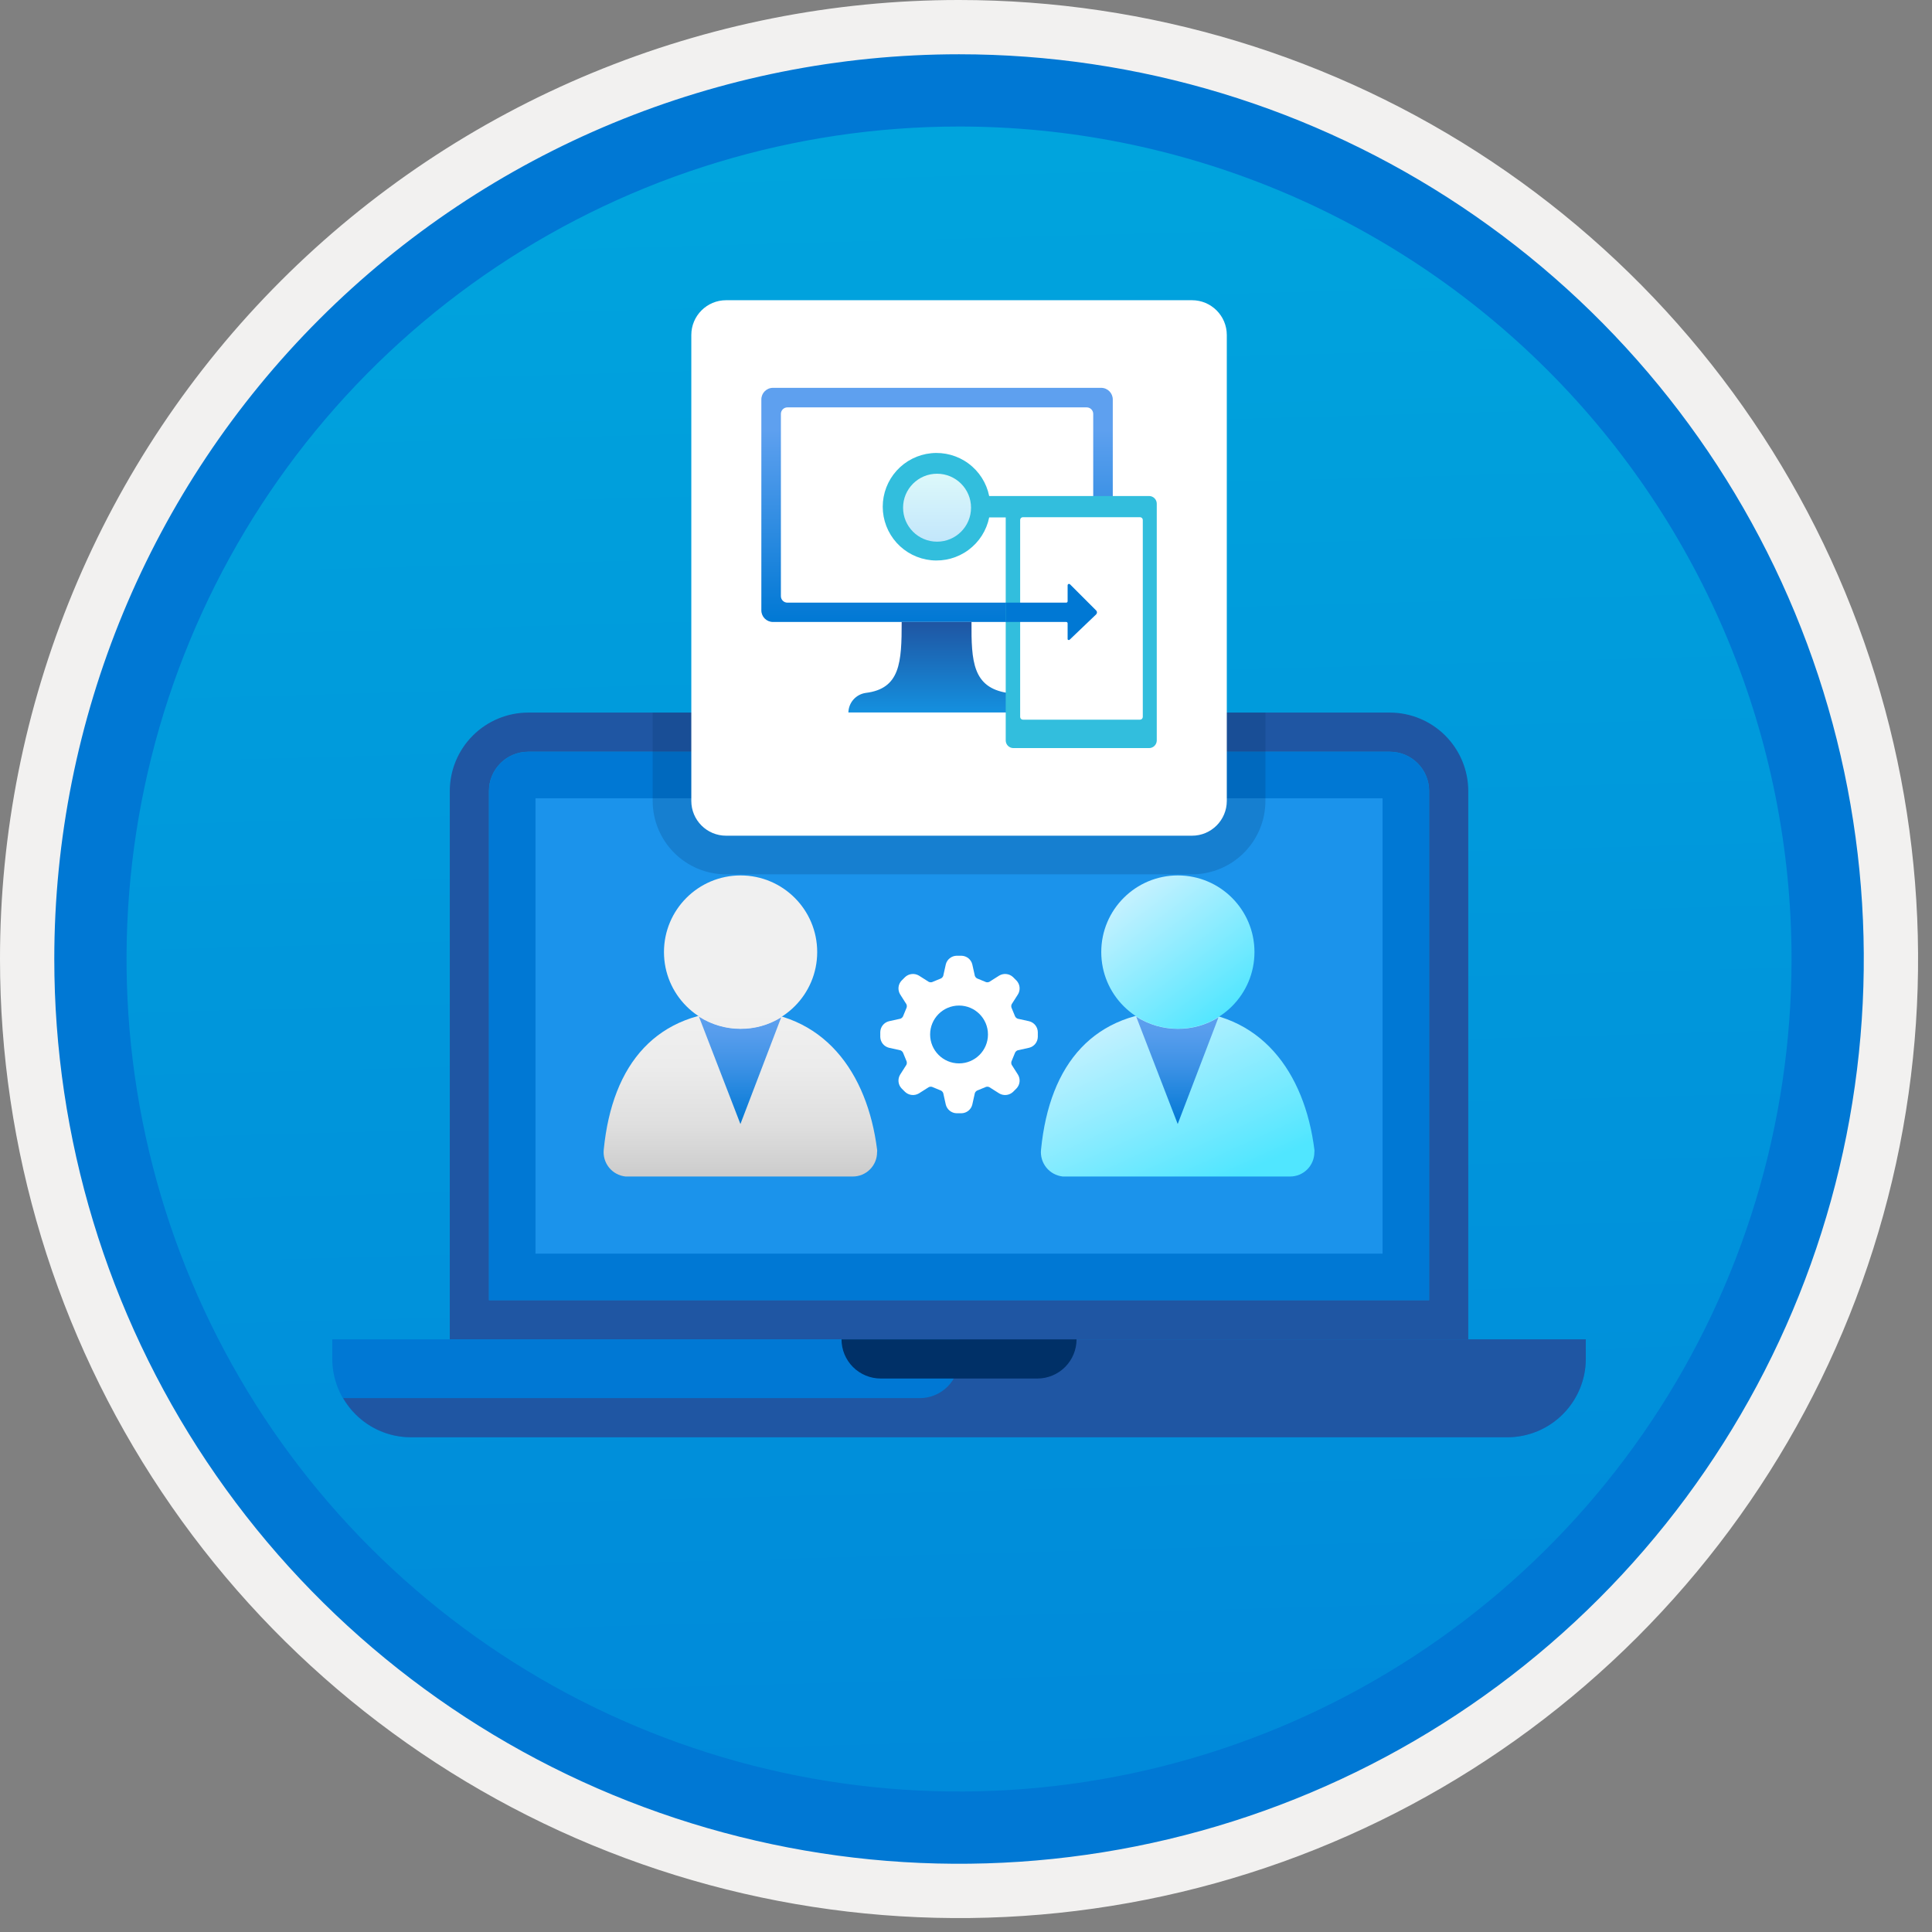 <svg width="100" height="100" viewBox="0 0 100 100" fill="none" xmlns="http://www.w3.org/2000/svg">
<rect x="0" y="0" width="100" height="100" fill="#808080" stroke="none"/>
<g clip-path="url(#clip0)">
<path d="M49.64 96.448C40.382 96.448 31.332 93.703 23.634 88.559C15.936 83.416 9.936 76.105 6.393 67.552C2.85 58.998 1.923 49.586 3.73 40.506C5.536 31.426 9.994 23.085 16.54 16.538C23.087 9.992 31.428 5.534 40.508 3.728C49.588 1.921 59 2.848 67.553 6.391C76.107 9.934 83.418 15.934 88.561 23.632C93.705 31.33 96.45 40.38 96.45 49.638C96.451 55.785 95.24 61.873 92.888 67.552C90.535 73.231 87.088 78.392 82.741 82.739C78.394 87.086 73.234 90.534 67.554 92.886C61.875 95.238 55.787 96.449 49.64 96.448V96.448Z" fill="url(#paint0_linear)"/>
<path fill-rule="evenodd" clip-rule="evenodd" d="M95.54 49.64C95.54 58.718 92.848 67.593 87.805 75.141C82.761 82.689 75.592 88.572 67.205 92.046C58.818 95.52 49.589 96.429 40.685 94.658C31.782 92.887 23.603 88.515 17.184 82.096C10.765 75.677 6.393 67.498 4.622 58.595C2.851 49.691 3.76 40.462 7.234 32.075C10.708 23.688 16.591 16.519 24.139 11.476C31.688 6.432 40.562 3.74 49.64 3.74C55.668 3.74 61.636 4.927 67.205 7.234C72.774 9.541 77.834 12.921 82.096 17.184C86.359 21.446 89.739 26.506 92.046 32.075C94.353 37.644 95.54 43.612 95.54 49.64V49.64ZM49.64 3.62732e-07C59.458 3.62732e-07 69.055 2.911 77.219 8.366C85.382 13.82 91.744 21.573 95.501 30.644C99.258 39.714 100.242 49.695 98.326 59.324C96.411 68.954 91.683 77.799 84.741 84.741C77.799 91.683 68.954 96.411 59.324 98.326C49.695 100.242 39.714 99.258 30.644 95.501C21.573 91.744 13.82 85.382 8.366 77.219C2.911 69.055 3.62732e-07 59.458 3.62732e-07 49.64C-0.001 43.121 1.283 36.666 3.777 30.643C6.271 24.62 9.928 19.147 14.537 14.537C19.147 9.928 24.62 6.271 30.643 3.777C36.666 1.283 43.121 -0.001 49.64 3.62732e-07V3.62732e-07Z" fill="#F2F1F0"/>
<path fill-rule="evenodd" clip-rule="evenodd" d="M92.73 49.639C92.73 58.161 90.202 66.492 85.468 73.578C80.733 80.664 74.003 86.187 66.129 89.449C58.256 92.71 49.592 93.563 41.233 91.901C32.874 90.238 25.197 86.134 19.17 80.108C13.144 74.082 9.04 66.404 7.378 58.045C5.715 49.686 6.568 41.023 9.83 33.149C13.091 25.275 18.614 18.545 25.7 13.811C32.786 9.076 41.117 6.549 49.64 6.549C55.298 6.548 60.902 7.663 66.13 9.828C71.358 11.993 76.108 15.167 80.11 19.169C84.111 23.17 87.285 27.92 89.45 33.148C91.616 38.377 92.73 43.98 92.73 49.639V49.639ZM49.64 2.809C58.902 2.809 67.956 5.555 75.657 10.701C83.358 15.847 89.36 23.16 92.905 31.718C96.449 40.275 97.377 49.691 95.57 58.775C93.763 67.859 89.303 76.203 82.753 82.752C76.204 89.302 67.86 93.762 58.776 95.569C49.691 97.376 40.276 96.448 31.718 92.904C23.161 89.359 15.848 83.357 10.702 75.656C5.556 67.955 2.81 58.901 2.81 49.639C2.811 37.219 7.745 25.308 16.527 16.526C25.309 7.744 37.22 2.81 49.64 2.809V2.809Z" fill="#0078D4"/>
<path fill-rule="evenodd" clip-rule="evenodd" d="M27.336 36.883C26.261 36.886 25.232 37.314 24.472 38.074C23.712 38.834 23.284 39.864 23.281 40.938V69.324H75.998V40.938C75.995 39.864 75.567 38.834 74.807 38.074C74.047 37.314 73.018 36.886 71.943 36.883H27.336ZM71.943 38.91C72.481 38.911 72.996 39.125 73.376 39.505C73.756 39.885 73.97 40.401 73.971 40.938V67.297H25.308V40.938C25.309 40.4 25.523 39.885 25.903 39.505C26.283 39.125 26.798 38.911 27.336 38.91H71.943Z" fill="#1F56A3"/>
<path fill-rule="evenodd" clip-rule="evenodd" d="M25.308 40.938C25.309 40.4 25.523 39.885 25.903 39.505C26.283 39.124 26.798 38.911 27.336 38.91H71.943C72.481 38.911 72.996 39.125 73.376 39.505C73.756 39.885 73.97 40.4 73.971 40.938V67.297H25.308V40.938Z" fill="#0078D4"/>
<path d="M71.561 41.32H27.717V64.888H71.561V41.32Z" fill="#1B93EB"/>
<path fill-rule="evenodd" clip-rule="evenodd" d="M17.198 69.324V70.338C17.201 71.413 17.629 72.442 18.389 73.202C19.149 73.962 20.178 74.39 21.253 74.393H78.026C79.1 74.39 80.13 73.962 80.89 73.202C81.65 72.442 82.078 71.413 82.081 70.338V69.324L17.198 69.324Z" fill="#0078D4"/>
<path fill-rule="evenodd" clip-rule="evenodd" d="M47.611 72.366H17.764C18.118 72.979 18.626 73.489 19.238 73.845C19.85 74.201 20.545 74.39 21.253 74.393H78.025C79.1 74.39 80.13 73.962 80.889 73.202C81.649 72.442 82.078 71.413 82.081 70.338V69.324H49.639V70.338C49.639 70.604 49.587 70.868 49.485 71.114C49.383 71.36 49.234 71.584 49.045 71.772C48.857 71.96 48.633 72.11 48.388 72.211C48.142 72.313 47.878 72.366 47.611 72.366V72.366Z" fill="#1F56A3"/>
<path fill-rule="evenodd" clip-rule="evenodd" d="M45.584 71.352H53.695C54.232 71.352 54.748 71.138 55.128 70.758C55.508 70.377 55.722 69.862 55.722 69.324H43.557C43.557 69.862 43.77 70.378 44.151 70.758C44.531 71.138 45.047 71.352 45.584 71.352V71.352Z" fill="#003067"/>
<path d="M44.142 60.896C44.475 60.896 44.794 60.764 45.029 60.529C45.265 60.293 45.397 59.974 45.397 59.641V59.641C45.406 59.592 45.406 59.542 45.397 59.494C44.895 55.537 42.653 52.316 38.324 52.316C33.995 52.316 31.692 55.044 31.25 59.502C31.232 59.667 31.247 59.834 31.294 59.994C31.341 60.153 31.418 60.301 31.522 60.431C31.626 60.56 31.755 60.668 31.901 60.747C32.046 60.827 32.206 60.877 32.371 60.895L32.384 60.896L44.142 60.896Z" fill="url(#paint1_linear)"/>
<path d="M38.324 53.253C37.562 53.252 36.817 53.033 36.177 52.621L38.324 58.179L40.436 52.656C39.803 53.052 39.071 53.259 38.324 53.253V53.253Z" fill="url(#paint2_linear)"/>
<path d="M38.333 53.243C40.523 53.243 42.298 51.468 42.298 49.278C42.298 47.088 40.523 45.312 38.333 45.312C36.142 45.312 34.367 47.088 34.367 49.278C34.367 51.468 36.142 53.243 38.333 53.243Z" fill="url(#paint3_linear)"/>
<path d="M66.775 60.896C66.94 60.896 67.103 60.864 67.256 60.801C67.408 60.738 67.546 60.645 67.663 60.529C67.78 60.412 67.872 60.274 67.935 60.121C67.998 59.969 68.031 59.806 68.031 59.641V59.641C68.04 59.592 68.04 59.542 68.031 59.494C67.529 55.537 65.286 52.316 60.957 52.316C56.628 52.316 54.325 55.044 53.884 59.502C53.866 59.667 53.881 59.834 53.928 59.994C53.974 60.153 54.052 60.301 54.156 60.431C54.26 60.56 54.388 60.668 54.534 60.747C54.68 60.827 54.84 60.877 55.005 60.895L55.018 60.896L66.775 60.896Z" fill="url(#paint4_linear)"/>
<path d="M60.958 53.253C60.196 53.252 59.451 53.033 58.81 52.621L60.958 58.179L63.07 52.656C62.437 53.052 61.704 53.259 60.958 53.253V53.253Z" fill="url(#paint5_linear)"/>
<path d="M60.966 53.243C63.156 53.243 64.931 51.468 64.931 49.278C64.931 47.088 63.156 45.312 60.966 45.312C58.776 45.312 57.001 47.088 57.001 49.278C57.001 51.468 58.776 53.243 60.966 53.243Z" fill="url(#paint6_linear)"/>
<path opacity="0.2" d="M33.782 36.879V41.455C33.783 42.463 34.184 43.429 34.896 44.142C35.609 44.855 36.575 45.255 37.583 45.256H61.697C62.705 45.255 63.671 44.854 64.384 44.142C65.097 43.429 65.497 42.463 65.498 41.455V36.879H33.782Z" fill="#003067"/>
<path fill-rule="evenodd" clip-rule="evenodd" d="M53.269 52.859L52.676 52.728C52.615 52.705 52.565 52.66 52.537 52.601L52.53 52.582L52.366 52.184L52.357 52.164C52.335 52.103 52.338 52.036 52.365 51.977L52.691 51.465C52.758 51.354 52.786 51.224 52.772 51.096C52.758 50.967 52.702 50.847 52.613 50.753L52.433 50.573C52.338 50.485 52.218 50.43 52.09 50.416C51.961 50.402 51.832 50.43 51.721 50.495L51.208 50.82C51.176 50.837 51.139 50.844 51.103 50.843C51.075 50.844 51.047 50.839 51.022 50.829L51.001 50.819L50.604 50.656L50.585 50.649C50.526 50.621 50.48 50.571 50.458 50.509L50.326 49.917C50.295 49.791 50.224 49.68 50.123 49.599C50.022 49.518 49.897 49.472 49.767 49.469H49.513C49.383 49.472 49.259 49.518 49.158 49.599C49.057 49.679 48.985 49.791 48.954 49.917L48.822 50.51C48.8 50.571 48.754 50.621 48.695 50.649L48.676 50.656L48.279 50.819L48.258 50.829C48.233 50.839 48.205 50.844 48.177 50.843C48.141 50.844 48.104 50.837 48.072 50.82L47.56 50.495C47.448 50.43 47.319 50.402 47.191 50.416C47.063 50.43 46.942 50.485 46.848 50.573L46.667 50.753C46.578 50.847 46.522 50.967 46.508 51.096C46.494 51.224 46.523 51.354 46.589 51.465L46.915 51.977C46.942 52.036 46.945 52.103 46.923 52.164L46.914 52.184L46.75 52.582L46.743 52.601C46.715 52.66 46.665 52.705 46.604 52.728L46.012 52.859C45.886 52.89 45.774 52.962 45.693 53.063C45.612 53.164 45.567 53.289 45.563 53.418V53.673C45.567 53.802 45.612 53.927 45.693 54.028C45.774 54.129 45.886 54.2 46.012 54.232L46.604 54.363C46.665 54.386 46.715 54.431 46.743 54.49L46.75 54.509L46.914 54.907L46.923 54.927C46.945 54.988 46.942 55.055 46.915 55.114L46.589 55.626C46.523 55.737 46.494 55.866 46.508 55.995C46.522 56.124 46.578 56.244 46.667 56.338L46.848 56.518C46.942 56.606 47.063 56.661 47.191 56.675C47.319 56.689 47.448 56.661 47.56 56.596L48.072 56.271C48.104 56.254 48.141 56.246 48.177 56.248C48.205 56.246 48.233 56.252 48.259 56.262L48.279 56.272L48.676 56.435L48.695 56.442C48.754 56.47 48.8 56.52 48.822 56.581L48.954 57.174C48.985 57.299 49.057 57.411 49.158 57.492C49.259 57.573 49.383 57.619 49.513 57.622H49.768C49.897 57.619 50.022 57.573 50.123 57.492C50.224 57.411 50.295 57.299 50.326 57.174L50.458 56.581C50.48 56.52 50.526 56.47 50.585 56.442L50.604 56.435L51.001 56.272L51.022 56.262C51.047 56.252 51.075 56.247 51.103 56.248C51.139 56.246 51.176 56.254 51.208 56.271L51.721 56.596C51.832 56.661 51.961 56.689 52.09 56.675C52.218 56.661 52.338 56.606 52.433 56.518L52.613 56.338C52.702 56.244 52.758 56.124 52.772 55.995C52.786 55.867 52.758 55.737 52.691 55.626L52.365 55.114C52.352 55.085 52.344 55.053 52.343 55.021C52.341 54.989 52.346 54.957 52.357 54.927L52.367 54.907L52.53 54.509L52.537 54.49C52.565 54.431 52.615 54.386 52.676 54.363L53.268 54.232C53.394 54.2 53.506 54.129 53.587 54.028C53.668 53.927 53.714 53.802 53.717 53.673V53.418C53.714 53.289 53.668 53.164 53.587 53.063C53.506 52.962 53.394 52.891 53.269 52.859V52.859Z" fill="white"/>
<path d="M49.64 55.041C50.467 55.041 51.137 54.371 51.137 53.544C51.137 52.717 50.467 52.047 49.64 52.047C48.813 52.047 48.143 52.717 48.143 53.544C48.143 54.371 48.813 55.041 49.64 55.041Z" fill="#1B93EB"/>
<path d="M61.698 15.539H37.583C36.588 15.539 35.782 16.346 35.782 17.34V41.455C35.782 42.45 36.588 43.256 37.583 43.256H61.698C62.692 43.256 63.499 42.45 63.499 41.455V17.34C63.499 16.346 62.692 15.539 61.698 15.539Z" fill="white"/>
<path d="M56.995 20.074H40.009C39.676 20.074 39.407 20.344 39.407 20.677V31.591C39.407 31.924 39.676 32.193 40.009 32.193H56.995C57.328 32.193 57.597 31.924 57.597 31.591V20.677C57.597 20.344 57.328 20.074 56.995 20.074Z" fill="url(#paint7_linear)"/>
<path d="M56.248 21.086H40.756C40.569 21.086 40.419 21.237 40.419 21.423V30.856C40.419 31.042 40.569 31.193 40.756 31.193H56.248C56.434 31.193 56.585 31.042 56.585 30.856V21.423C56.585 21.237 56.434 21.086 56.248 21.086Z" fill="white"/>
<path d="M52.152 35.866C50.345 35.589 50.273 34.227 50.285 32.191H46.671C46.671 34.288 46.599 35.649 44.804 35.866C44.56 35.903 44.337 36.024 44.173 36.209C44.01 36.394 43.918 36.631 43.912 36.878H52.995C52.989 36.639 52.903 36.408 52.75 36.225C52.597 36.041 52.386 35.914 52.152 35.866Z" fill="url(#paint8_linear)"/>
<path d="M59.489 25.674H51.2C51.063 24.998 50.679 24.397 50.124 23.988C49.569 23.579 48.881 23.39 48.195 23.459C47.508 23.528 46.872 23.85 46.409 24.361C45.947 24.873 45.69 25.538 45.69 26.228C45.69 26.918 45.947 27.583 46.409 28.095C46.872 28.606 47.508 28.928 48.195 28.997C48.881 29.066 49.569 28.878 50.124 28.468C50.679 28.059 51.063 27.458 51.2 26.782H52.056V38.323C52.056 38.428 52.097 38.53 52.172 38.604C52.247 38.679 52.348 38.721 52.453 38.721H59.476C59.582 38.721 59.683 38.679 59.758 38.604C59.832 38.53 59.874 38.428 59.874 38.323V26.072C59.874 25.968 59.834 25.869 59.762 25.795C59.69 25.72 59.592 25.677 59.489 25.674V25.674Z" fill="#32BEDD"/>
<path d="M59.007 26.77H52.947C52.867 26.77 52.803 26.834 52.803 26.914V37.106C52.803 37.185 52.867 37.25 52.947 37.25H59.007C59.086 37.25 59.151 37.185 59.151 37.106V26.914C59.151 26.834 59.086 26.77 59.007 26.77Z" fill="white"/>
<path opacity="0.9" d="M48.502 28.037C49.473 28.037 50.261 27.25 50.261 26.278C50.261 25.307 49.473 24.52 48.502 24.52C47.53 24.52 46.743 25.307 46.743 26.278C46.743 27.25 47.53 28.037 48.502 28.037Z" fill="url(#paint9_linear)"/>
<path d="M56.73 31.591L55.381 30.241C55.37 30.232 55.356 30.225 55.342 30.223C55.328 30.221 55.313 30.224 55.3 30.23C55.287 30.237 55.276 30.247 55.269 30.26C55.262 30.273 55.259 30.287 55.26 30.302V31.121C55.26 31.14 55.252 31.158 55.239 31.172C55.225 31.185 55.207 31.193 55.188 31.193H52.056V32.193H55.188C55.207 32.193 55.225 32.2 55.239 32.214C55.252 32.228 55.26 32.246 55.26 32.265V33.096C55.267 33.106 55.276 33.114 55.286 33.12C55.297 33.126 55.308 33.129 55.32 33.129C55.332 33.129 55.344 33.126 55.355 33.12C55.365 33.114 55.374 33.106 55.381 33.096L56.73 31.807C56.759 31.782 56.776 31.746 56.779 31.708C56.781 31.67 56.768 31.632 56.743 31.603L56.73 31.591Z" fill="#0078D4"/>
</g>
<defs>
<linearGradient id="paint0_linear" x1="47.87" y1="-15.155" x2="51.852" y2="130.613" gradientUnits="userSpaceOnUse">
<stop stop-color="#00ABDE"/>
<stop offset="1" stop-color="#007ED8"/>
</linearGradient>
<linearGradient id="paint1_linear" x1="38.323" y1="60.896" x2="38.323" y2="52.316" gradientUnits="userSpaceOnUse">
<stop stop-color="#CCCCCC"/>
<stop offset="0.32" stop-color="#DFDFDF"/>
<stop offset="0.67" stop-color="#ECECEC"/>
<stop offset="1" stop-color="#F0F0F0"/>
</linearGradient>
<linearGradient id="paint2_linear" x1="38.307" y1="58.155" x2="38.307" y2="52.622" gradientUnits="userSpaceOnUse">
<stop stop-color="#0078D4"/>
<stop offset="0.16" stop-color="#1380DA"/>
<stop offset="0.53" stop-color="#3C91E5"/>
<stop offset="0.82" stop-color="#559CEC"/>
<stop offset="1" stop-color="#5EA0EF"/>
</linearGradient>
<linearGradient id="paint3_linear" x1="38.324" y1="60.897" x2="38.324" y2="52.317" gradientUnits="userSpaceOnUse">
<stop stop-color="#CCCCCC"/>
<stop offset="0.32" stop-color="#DFDFDF"/>
<stop offset="0.67" stop-color="#ECECEC"/>
<stop offset="1" stop-color="#F0F0F0"/>
</linearGradient>
<linearGradient id="paint4_linear" x1="63.658" y1="61.006" x2="59.573" y2="52.086" gradientUnits="userSpaceOnUse">
<stop stop-color="#50E6FF"/>
<stop offset="1" stop-color="#C3F1FF"/>
</linearGradient>
<linearGradient id="paint5_linear" x1="60.94" y1="58.155" x2="60.94" y2="52.622" gradientUnits="userSpaceOnUse">
<stop stop-color="#0078D4"/>
<stop offset="0.16" stop-color="#1380DA"/>
<stop offset="0.53" stop-color="#3C91E5"/>
<stop offset="0.82" stop-color="#559CEC"/>
<stop offset="1" stop-color="#5EA0EF"/>
</linearGradient>
<linearGradient id="paint6_linear" x1="62.479" y1="53.344" x2="57.681" y2="46.998" gradientUnits="userSpaceOnUse">
<stop stop-color="#50E6FF"/>
<stop offset="1" stop-color="#C3F1FF"/>
</linearGradient>
<linearGradient id="paint7_linear" x1="48.502" y1="32.193" x2="48.502" y2="20.074" gradientUnits="userSpaceOnUse">
<stop stop-color="#0078D4"/>
<stop offset="0.82" stop-color="#5EA0EF"/>
</linearGradient>
<linearGradient id="paint8_linear" x1="48.454" y1="36.878" x2="48.454" y2="32.13" gradientUnits="userSpaceOnUse">
<stop stop-color="#1490DF"/>
<stop offset="0.98" stop-color="#1F56A3"/>
</linearGradient>
<linearGradient id="paint9_linear" x1="48.502" y1="28.037" x2="48.502" y2="24.508" gradientUnits="userSpaceOnUse">
<stop stop-color="#D2EBFF"/>
<stop offset="1" stop-color="#F0FFFD"/>
</linearGradient>
<clipPath id="clip0">
<rect width="99.28" height="99.28" fill="white"/>
</clipPath>
</defs>
</svg>
